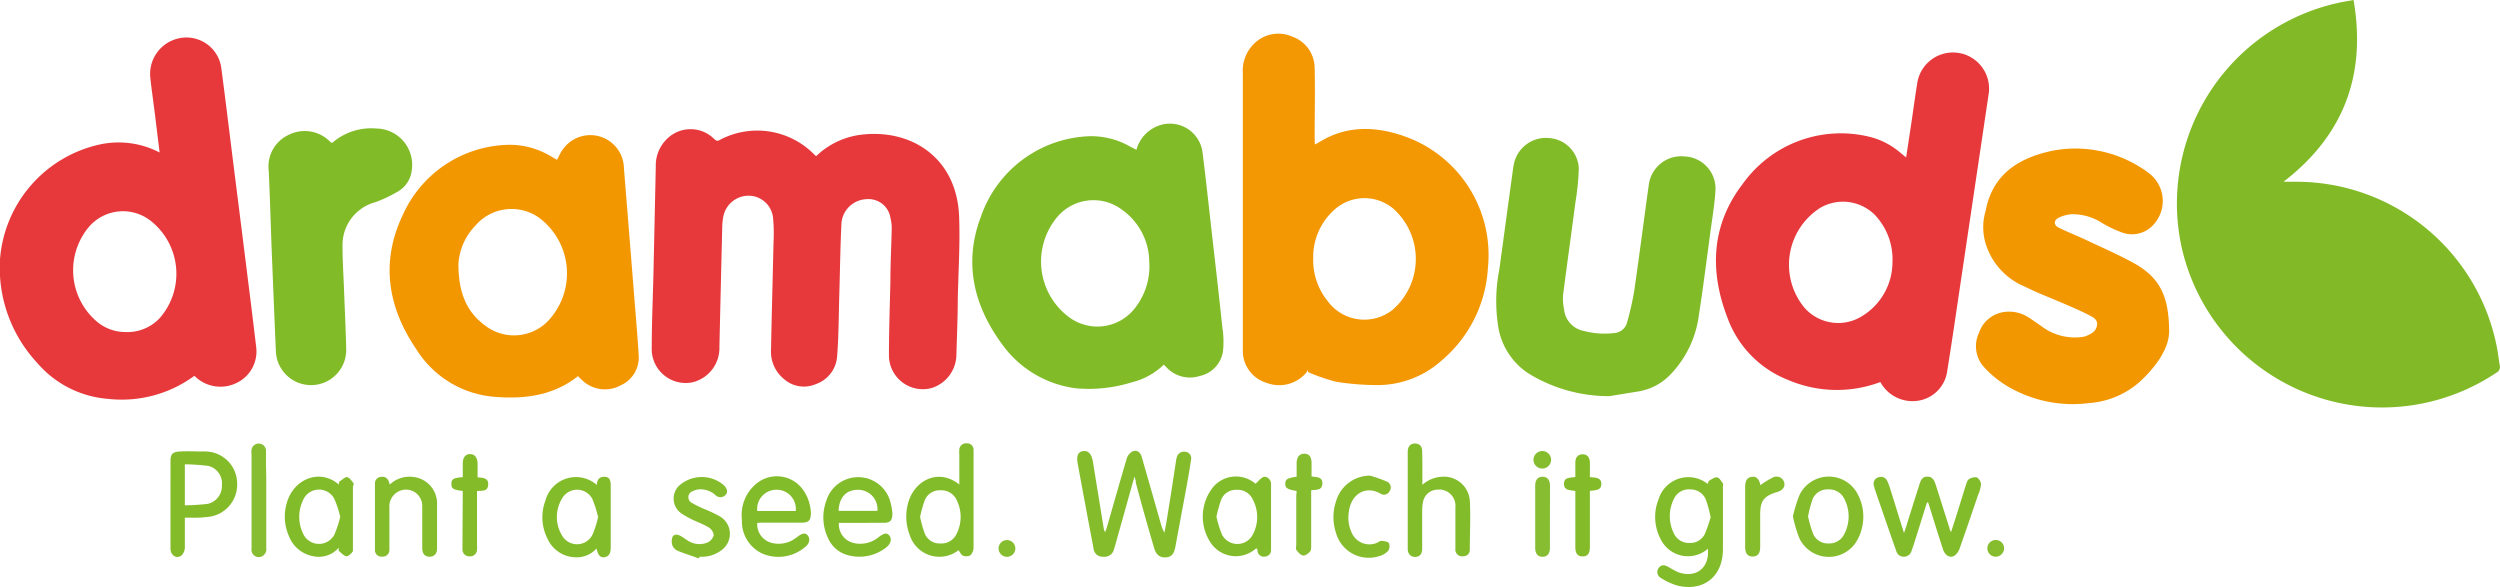 <svg id="aa538bb7-9119-4e97-970f-76ee7a0fa2f5" data-name="Layer 1" xmlns="http://www.w3.org/2000/svg" viewBox="0 0 259.69 60.95"><path d="M244.48,0c1.33,7.77-1,14.05-7.28,18.88h1.35A21.23,21.23,0,0,1,259.39,36.2c.11.59.17,1.19.28,1.78a.65.65,0,0,1-.35.73,21.34,21.34,0,0,1-32.68-12.93A21.34,21.34,0,0,1,243.26.22Z" style="fill:#81ba26"/><path d="M84.78,16.22A8.18,8.18,0,0,1,89.4,14c5.24-.66,10,2.37,10.23,8.5.11,2.85-.08,5.71-.14,8.57,0,1.91-.09,3.82-.14,5.72a3.68,3.68,0,0,1-2.58,3.52,3.52,3.52,0,0,1-4.43-3.37c0-2.56.09-5.12.15-7.68,0-1.86.1-3.71.14-5.56a4.64,4.64,0,0,0-.13-1.05A2.31,2.31,0,0,0,90,20.69a2.72,2.72,0,0,0-2.59,2.44c-.12,2.41-.15,4.83-.22,7.25-.07,2.21-.06,4.42-.23,6.61a3.3,3.3,0,0,1-2.24,2.92,3.12,3.12,0,0,1-3.32-.57,3.65,3.65,0,0,1-1.31-3c.07-3.73.18-7.45.26-11.18a16.45,16.45,0,0,0-.06-2.63,2.56,2.56,0,0,0-2.6-2.2,2.67,2.67,0,0,0-2.56,2.2,6.42,6.42,0,0,0-.11,1.16q-.15,6.17-.29,12.34a3.66,3.66,0,0,1-2.83,3.69,3.53,3.53,0,0,1-4.2-3.61c0-2.6.12-5.19.18-7.79l.24-11a3.85,3.85,0,0,1,1.63-3.28,3.47,3.47,0,0,1,4.39.35c.19.17.32.33.62.15a8.29,8.29,0,0,1,9.85,1.54S84.7,16.16,84.78,16.22Z" style="fill:#e7393c"/><path d="M136.58,15l.29-.13c2.91-1.88,6-1.79,9.11-.68a13.07,13.07,0,0,1,8.58,13.61,13.61,13.61,0,0,1-4.8,9.64A10,10,0,0,1,142.81,40a28.16,28.16,0,0,1-4-.34,19.9,19.9,0,0,1-2.92-1l-.06-.24a.9.9,0,0,1-.13.28,3.68,3.68,0,0,1-4.1,1.08,3.47,3.47,0,0,1-2.5-3.22c0-.21,0-.42,0-.64q0-14.16,0-28.33a3.91,3.91,0,0,1,1.18-3.06,3.55,3.55,0,0,1,3.94-.73A3.47,3.47,0,0,1,136.56,7c.06,2.44,0,4.87,0,7.31Zm-.17,11.83a6.77,6.77,0,0,0,1.48,4.42,4.73,4.73,0,0,0,6.76.94,7,7,0,0,0,.11-10.49,4.66,4.66,0,0,0-6.23.16A6.57,6.57,0,0,0,136.41,26.8Z" style="fill:#f39702"/><path d="M195.31,39.69a12.84,12.84,0,0,1-9.56-.22A10.94,10.94,0,0,1,179.44,33c-1.89-4.9-1.66-9.67,1.59-13.9a12.52,12.52,0,0,1,13-4.93,7.78,7.78,0,0,1,3.46,1.77l.51.41.52-3.41c.22-1.46.41-2.93.65-4.39a3.75,3.75,0,0,1,7.39,1.31l-2.73,18.36c-.51,3.42-1,6.83-1.55,10.25a3.6,3.6,0,0,1-2.89,3.13,3.8,3.8,0,0,1-4-1.8A.46.46,0,0,0,195.31,39.69Zm1.27-12.37a6.73,6.73,0,0,0-1.83-5,4.69,4.69,0,0,0-5.62-.76A7,7,0,0,0,187.47,32a4.67,4.67,0,0,0,6,.81A6.57,6.57,0,0,0,196.58,27.32Z" style="fill:#e7393c"/><path d="M16.58,15.84c-.17-1.4-.33-2.69-.49-4s-.34-2.48-.47-3.72a3.78,3.78,0,0,1,3.25-4.19A3.65,3.65,0,0,1,23,7.17c.48,3.61.91,7.24,1.37,10.86q.72,5.68,1.43,11.39c.28,2.2.55,4.41.81,6.61a3.62,3.62,0,0,1-1.94,3.7,3.8,3.8,0,0,1-4.26-.49l-.22-.2a12.75,12.75,0,0,1-9,2.39A10.76,10.76,0,0,1,3.87,37.7,14.51,14.51,0,0,1,0,26.93,13.25,13.25,0,0,1,10.4,15,9.23,9.23,0,0,1,16.58,15.84ZM13,34.49A4.59,4.59,0,0,0,16.63,33a7,7,0,0,0-1-10.08,4.66,4.66,0,0,0-6.36.61,7,7,0,0,0,.65,9.75A4.58,4.58,0,0,0,13,34.49Z" style="fill:#e7393c"/><path d="M57.86,16.6c.2-.37.34-.71.55-1a3.49,3.49,0,0,1,6.4,1.87q.51,6.23,1,12.45c.18,2.3.39,4.61.53,6.91A3.16,3.16,0,0,1,64.53,40a3.43,3.43,0,0,1-3.76-.25,6.68,6.68,0,0,1-.73-.68c-2.63,2.1-5.77,2.42-8.9,2.13a10.54,10.54,0,0,1-7.86-4.87c-3-4.38-3.78-9.1-1.44-14a12.31,12.31,0,0,1,10.73-7.28,8.3,8.3,0,0,1,4.61,1.16ZM47.62,27.42c0,3.08.9,5.12,3,6.56a4.92,4.92,0,0,0,6.23-.56,7.2,7.2,0,0,0-.77-10.74,4.94,4.94,0,0,0-6.7.76A6.29,6.29,0,0,0,47.62,27.42Z" style="fill:#f39701"/><path d="M118.05,15.56a3.68,3.68,0,0,1,2.21-2.47,3.41,3.41,0,0,1,4.65,2.72c.39,3.06.71,6.13,1.06,9.19s.69,6,1,9a9.32,9.32,0,0,1,.07,2.47,3.09,3.09,0,0,1-2.43,2.59,3.34,3.34,0,0,1-3.53-1l-.19-.18a7.29,7.29,0,0,1-3.35,1.84,14.93,14.93,0,0,1-5.82.61,11.17,11.17,0,0,1-7.59-4.52c-3-4.05-4.06-8.53-2.23-13.32a12.39,12.39,0,0,1,10.87-8.32,8.11,8.11,0,0,1,4.68,1.09Zm1.33,11.62a6.71,6.71,0,0,0-2.85-5.41,4.93,4.93,0,0,0-6.63.68A7.2,7.2,0,0,0,111,32.91a4.93,4.93,0,0,0,6.81-.8A7,7,0,0,0,119.38,27.18Z" style="fill:#81bb27"/><path d="M225.32,34.42c0,1.72-1.3,3.65-3.13,5.31A8.9,8.9,0,0,1,217,41.87a13.31,13.31,0,0,1-8.59-1.82,10.73,10.73,0,0,1-2.24-1.83,3.24,3.24,0,0,1-.6-3.65,3.21,3.21,0,0,1,2.69-2.17,3.68,3.68,0,0,1,2.44.56c.45.28.87.6,1.31.89A5.75,5.75,0,0,0,216.32,35a1.91,1.91,0,0,0,.41-.11c.51-.22,1-.46,1.1-1.1s-.47-.86-.88-1.08c-.78-.41-1.59-.75-2.4-1.1-1.41-.61-2.85-1.16-4.23-1.84a7.07,7.07,0,0,1-3.93-4.09,5.88,5.88,0,0,1-.11-3.84l0-.05c.78-3.84,3.59-5.44,7-6.15a12.69,12.69,0,0,1,9.06,1.74,7.64,7.64,0,0,1,.83.57,3.62,3.62,0,0,1,.67,5.22,3,3,0,0,1-3.36,1,12.21,12.21,0,0,1-2.11-1,5.73,5.73,0,0,0-3.15-.92,3.79,3.79,0,0,0-1.32.34c-.58.26-.61.78-.05,1.06,1,.49,2,.87,2.93,1.32,1.68.79,3.38,1.53,5,2.43C224.31,28.86,225.31,30.72,225.32,34.42Z" style="fill:#f39701"/><path d="M167.18,41.15a15.93,15.93,0,0,1-8.39-2.35,7.15,7.15,0,0,1-3.2-5.14,17,17,0,0,1,.15-5.64c.45-3.25.88-6.5,1.33-9.75.06-.43.11-.87.2-1.3A3.4,3.4,0,0,1,161,14.35a3.3,3.3,0,0,1,3,3.14,26.07,26.07,0,0,1-.35,3.52c-.42,3.21-.87,6.4-1.28,9.6a5.26,5.26,0,0,0,.1,1.53,2.52,2.52,0,0,0,2.08,2.24,8.27,8.27,0,0,0,3.09.22A1.48,1.48,0,0,0,169,33.54a29.84,29.84,0,0,0,.76-3.34c.53-3.67,1-7.35,1.51-11A3.4,3.4,0,0,1,175,16.25a3.35,3.35,0,0,1,3.2,3.43c-.08,1.5-.34,3-.54,4.47-.38,2.87-.75,5.74-1.19,8.6a10.88,10.88,0,0,1-2.92,6.12,5.94,5.94,0,0,1-3.3,1.78Z" style="fill:#81bb27"/><path d="M34.5,14.85a6.16,6.16,0,0,1,4.58-1.5,3.77,3.77,0,0,1,3.69,4.35,2.91,2.91,0,0,1-1.52,2.24A13.86,13.86,0,0,1,39,21a4.59,4.59,0,0,0-3.42,4.53c0,1.38.08,2.75.14,4.13.08,2.17.19,4.34.24,6.51a3.65,3.65,0,1,1-7.3.36c-.14-3.12-.26-6.24-.39-9.37s-.21-6.24-.35-9.37A3.62,3.62,0,0,1,30,14a3.7,3.7,0,0,1,4.35.78S34.42,14.8,34.5,14.85Z" style="fill:#81bb27"/><path d="M117.84,49.51c-.56,2-1.09,3.9-1.62,5.78-.17.59-.32,1.19-.51,1.78a1,1,0,0,1-1.12.76.94.94,0,0,1-1-.87q-.84-4.43-1.65-8.85c-.14-.81.07-1.19.58-1.25s.84.24,1,1.06q.56,3.45,1.12,6.9a1.07,1.07,0,0,0,.17.48c0-.15.11-.3.15-.46.69-2.4,1.37-4.81,2.08-7.21a1.3,1.3,0,0,1,.59-.73c.46-.22.86.07,1,.67q1,3.48,2,7a2.92,2.92,0,0,0,.33.76c.06-.34.13-.68.19-1q.52-3.18,1-6.38a2.7,2.7,0,0,1,.08-.41.78.78,0,0,1,.92-.61.67.67,0,0,1,.57.82c-.13.9-.29,1.81-.45,2.71-.39,2.12-.79,4.23-1.18,6.35-.14.75-.43,1.06-1,1.09s-1-.23-1.21-1q-1-3.39-1.9-6.77C118,49.92,117.93,49.79,117.84,49.51Z" style="fill:#84bc2b"/><path d="M177.41,57A3.15,3.15,0,0,1,172.5,56a4.94,4.94,0,0,1-.21-4.15,3.23,3.23,0,0,1,5.1-1.58c.06-.13.08-.3.17-.35.26-.15.58-.38.82-.33s.41.4.59.63c.05.07,0,.21,0,.31,0,2.17,0,4.35,0,6.52,0,2.83-2,4.41-4.68,3.79a6.64,6.64,0,0,1-1.76-.8A.7.7,0,0,1,172.3,59c.29-.41.68-.3,1-.11a11.26,11.26,0,0,0,1,.54C176.16,60.11,177.6,59,177.41,57Zm.28-3.29a12.68,12.68,0,0,0-.48-1.77,1.68,1.68,0,0,0-1.6-1.1,1.71,1.71,0,0,0-1.74,1,4,4,0,0,0,0,3.56,1.71,1.71,0,0,0,1.63,1,1.67,1.67,0,0,0,1.62-1A16.91,16.91,0,0,0,177.69,53.75Z" style="fill:#83bc2a"/><path d="M200.16,52.22l-1.41,4.48-.18.5a.82.82,0,0,1-.82.63.8.8,0,0,1-.78-.61c-.3-.84-.59-1.69-.89-2.54L194.81,51a5.15,5.15,0,0,1-.16-.56.68.68,0,0,1,.45-.85.72.72,0,0,1,.94.37,5.36,5.36,0,0,1,.3.79c.47,1.49.93,3,1.44,4.61.14-.4.24-.68.33-1,.41-1.31.82-2.62,1.24-3.93.14-.44.26-.92.86-.92s.75.49.9.95c.47,1.46.92,2.92,1.39,4.38,0,.12.08.23.16.45.25-.75.46-1.41.67-2.08.29-.92.57-1.85.86-2.77.08-.23.15-.53.32-.65a1.12,1.12,0,0,1,.84-.2.94.94,0,0,1,.43.73,3.56,3.56,0,0,1-.31,1.11c-.63,1.85-1.26,3.7-1.91,5.54a1.6,1.6,0,0,1-.49.72c-.44.33-1,.06-1.22-.58-.44-1.32-.85-2.65-1.27-4l-.3-.94Z" style="fill:#83bc2b"/><path d="M99.57,57.15a3.23,3.23,0,0,1-5.07-1.57,5.29,5.29,0,0,1-.21-3.17c.58-2.47,3.15-3.85,5.36-2.08,0-1.06,0-2.08,0-3.09a3.72,3.72,0,0,1,0-.58.71.71,0,0,1,.76-.61.67.67,0,0,1,.72.63c0,.1,0,.21,0,.32,0,3.3,0,6.6,0,9.9a1.11,1.11,0,0,1-.36.8.92.92,0,0,1-.78,0C99.82,57.61,99.71,57.34,99.57,57.15Zm-4-3.48a12.6,12.6,0,0,0,.5,1.78,1.67,1.67,0,0,0,1.65,1,1.72,1.72,0,0,0,1.65-1,3.93,3.93,0,0,0,0-3.52,1.73,1.73,0,0,0-1.64-1,1.67,1.67,0,0,0-1.68,1.06A12.48,12.48,0,0,0,95.58,53.67Z" style="fill:#83bc2a"/><path d="M19.2,53.77c0,1.11,0,2.12,0,3.12a1.17,1.17,0,0,1-.35.81c-.5.39-1.13,0-1.14-.7,0-1.65,0-3.31,0-5V47.9c0-.73.22-.95.94-1s1.7,0,2.55,0a3.33,3.33,0,0,1,3.43,3.24,3.37,3.37,0,0,1-3.22,3.57C20.69,53.81,20,53.77,19.2,53.77Zm0-1.28a23,23,0,0,0,2.38-.15,1.89,1.89,0,0,0,1.47-1.94,1.86,1.86,0,0,0-1.39-2,22.08,22.08,0,0,0-2.46-.17Z" style="fill:#83bb29"/><path d="M35.18,56.9a2.74,2.74,0,0,1-2.68.87A3.33,3.33,0,0,1,30,55.66a5,5,0,0,1-.21-3.41c.69-2.5,3.45-3.63,5.41-1.91,0-.14,0-.31.13-.37s.49-.43.71-.41.45.33.62.55,0,.3,0,.46v6.24c0,.14,0,.33,0,.42s-.41.54-.64.55-.5-.27-.72-.46S35.22,57.09,35.18,56.9Zm.16-3.21a10,10,0,0,0-.63-1.91,1.8,1.8,0,0,0-3.11-.06,4,4,0,0,0,0,3.93,1.81,1.81,0,0,0,3.12-.09A10.51,10.51,0,0,0,35.34,53.69Z" style="fill:#83bc2a"/><path d="M147.75,50.36a3.33,3.33,0,0,1,2.09-.84A2.69,2.69,0,0,1,152.68,52c.09,1.69,0,3.39,0,5.08,0,.47-.3.7-.76.71a.7.7,0,0,1-.74-.78c0-1.43,0-2.86,0-4.29a1.69,1.69,0,0,0-1.87-1.86,1.56,1.56,0,0,0-1.48,1.22,4.32,4.32,0,0,0-.1,1c0,1.31,0,2.61,0,3.92,0,.56-.26.84-.72.85s-.78-.29-.78-.86q0-5,0-10.06c0-.56.3-.88.78-.86s.72.3.72.85C147.76,48,147.75,49.15,147.75,50.36Z" style="fill:#83bc2a"/><path d="M62,50.38c0-.55.27-.87.8-.85s.64.34.64,1v6.35c0,.62-.21.93-.65,1s-.68-.22-.82-.91a2.75,2.75,0,0,1-2.18.92,3.26,3.26,0,0,1-2.9-1.9,4.9,4.9,0,0,1-.23-4A3.28,3.28,0,0,1,62,50.38Zm.11,3.27a10.39,10.39,0,0,0-.6-1.86,1.79,1.79,0,0,0-3.13,0,3.69,3.69,0,0,0,0,3.83,1.79,1.79,0,0,0,3.16-.07A10,10,0,0,0,62.14,53.65Z" style="fill:#83bc2a"/><path d="M130.42,50.25c.31-.27.52-.58.82-.7s.78.22.79.69q0,3.45,0,6.88a.65.65,0,0,1-.6.69.66.66,0,0,1-.8-.53c0-.09,0-.17-.06-.27s-.13,0-.15,0a3.13,3.13,0,0,1-4.61-.56,4.91,4.91,0,0,1,.24-5.9A3.12,3.12,0,0,1,130.42,50.25Zm-4.06,3.41a10.79,10.79,0,0,0,.58,1.88,1.8,1.8,0,0,0,3.19,0,3.86,3.86,0,0,0,0-3.66,1.72,1.72,0,0,0-1.67-1,1.65,1.65,0,0,0-1.6,1A14.82,14.82,0,0,0,126.36,53.66Z" style="fill:#83bc2a"/><path d="M78.66,54.32a2,2,0,0,0,1.57,2.09,2.94,2.94,0,0,0,2.37-.48l.22-.16c.55-.42.85-.45,1.1-.13s.18.83-.3,1.19a4.26,4.26,0,0,1-4.39.69A3.66,3.66,0,0,1,77.07,54a4.21,4.21,0,0,1,1.51-3.77A3.34,3.34,0,0,1,83.5,51a4.43,4.43,0,0,1,.73,2.29c0,.72-.19,1-.92,1H79Zm4-1.24a2,2,0,0,0-2.19-2.2,2,2,0,0,0-1.81,2.2Z" style="fill:#83bc2b"/><path d="M87.14,54.29a2,2,0,0,0,1.51,2.11,3,3,0,0,0,2.6-.59c.6-.46.88-.49,1.14-.17s.17.86-.38,1.26a4.49,4.49,0,0,1-3.76.81A3.12,3.12,0,0,1,86,55.87,5,5,0,0,1,85.84,52a3.46,3.46,0,0,1,6.69.31,6.1,6.1,0,0,1,.17,1c0,.72-.19,1-.91,1H87.14Zm0-1.22h4a2,2,0,0,0-2-2.19C87.92,50.86,87.16,51.65,87.11,53.07Z" style="fill:#83bc2b"/><path d="M186.24,53.64a14.54,14.54,0,0,1,.69-2.23,3.38,3.38,0,0,1,5.91-.31,5,5,0,0,1-.07,5.26,3.38,3.38,0,0,1-5.87-.48A14.21,14.21,0,0,1,186.24,53.64Zm1.57,0a13.07,13.07,0,0,0,.53,1.81,1.65,1.65,0,0,0,1.61,1,1.72,1.72,0,0,0,1.64-1,3.93,3.93,0,0,0,0-3.61,1.72,1.72,0,0,0-1.66-1,1.66,1.66,0,0,0-1.64,1A12.23,12.23,0,0,0,187.81,53.66Z" style="fill:#84bc2b"/><path d="M40.48,50.34a3,3,0,0,1,2.57-.78,2.77,2.77,0,0,1,2.35,2.85c0,1.52,0,3,0,4.56,0,.56-.31.87-.79.86s-.75-.32-.75-.9c0-1.46,0-2.93,0-4.39a1.69,1.69,0,0,0-2.56-1.44,1.76,1.76,0,0,0-.85,1.66c0,1.29,0,2.58,0,3.87,0,.15,0,.31,0,.47a.69.69,0,0,1-.75.72.67.67,0,0,1-.75-.71c0-2.28,0-4.55,0-6.83a.68.68,0,0,1,.67-.75C40.14,49.48,40.38,49.82,40.48,50.34Z" style="fill:#84bc2c"/><path d="M72.58,58c-.72-.26-1.46-.49-2.17-.78a1.06,1.06,0,0,1-.55-.53,1.32,1.32,0,0,1,0-.92c.17-.32.55-.26.85-.09s.47.31.71.46a2.21,2.21,0,0,0,2.08.21,1.2,1.2,0,0,0,.64-.74,1.08,1.08,0,0,0-.47-.79c-.49-.31-1-.5-1.57-.76a9.7,9.7,0,0,1-1.34-.74,1.88,1.88,0,0,1-.3-2.79,3.52,3.52,0,0,1,4.75-.11c.29.3.46.68.15,1a.72.72,0,0,1-1.05,0,2.34,2.34,0,0,0-1.7-.59,2,2,0,0,0-.7.21.66.66,0,0,0-.06,1.19,11.64,11.64,0,0,0,1.42.69,13.42,13.42,0,0,1,1.43.68A2.09,2.09,0,0,1,75,57.11a3.4,3.4,0,0,1-2.32.72Z" style="fill:#84bc2b"/><path d="M142.33,49.41A15.15,15.15,0,0,1,144,50a.67.67,0,0,1,.36,1,.66.66,0,0,1-1,.25c-1.59-.86-3,.16-3.23,1.81a3.74,3.74,0,0,0,.35,2.42,2,2,0,0,0,2.59.89c.14-.07.29-.2.43-.19s.66.06.77.23a.85.85,0,0,1-.07.8,1.85,1.85,0,0,1-.88.54,3.53,3.53,0,0,1-4.54-2.39,5.18,5.18,0,0,1,0-3.28A3.67,3.67,0,0,1,142.33,49.41Z" style="fill:#84bc2b"/><path d="M134.69,51c-1-.16-1.19-.32-1.18-.77s.24-.58,1.18-.71c0-.46,0-.93,0-1.39,0-.65.29-1,.8-1s.74.34.75.95v1.27a.63.63,0,0,0,0,.14c.48.09,1.19,0,1.12.8-.06.68-.65.56-1.16.64v5.75c0,.19,0,.44-.08.56s-.47.48-.71.47-.52-.28-.69-.5-.07-.41-.07-.62c0-1.69,0-3.38,0-5.08Z" style="fill:#86bd2f"/><path d="M48.07,51c-1-.12-1.19-.26-1.18-.75s.21-.6,1.18-.69V48.17c0-.62.26-1,.74-1s.78.31.8,1c0,.44,0,.88,0,1.32,0,0,0,0,0,.09.46.07,1.14,0,1.1.76s-.62.6-1.16.67v.56c0,1.67,0,3.35,0,5a3.17,3.17,0,0,1,0,.53.71.71,0,0,1-.78.69.7.7,0,0,1-.73-.74c0-.24,0-.49,0-.74Z" style="fill:#83bb29"/><path d="M163.64,51c-.51-.11-1.17,0-1.18-.73s.65-.63,1.18-.72c0-.52,0-1,0-1.53s.3-.83.76-.83.73.29.75.83,0,1,0,1.54c.55.06,1.19,0,1.19.71s-.65.64-1.19.72v5.87c0,.64-.24.94-.75.94s-.76-.3-.76-.92V51Z" style="fill:#83bb29"/><path d="M27.66,52c0,1.64,0,3.28,0,4.92a.84.84,0,0,1-.46.88A.76.76,0,0,1,26.13,57c0-.65,0-1.31,0-2V47.27a2.79,2.79,0,0,1,0-.58.76.76,0,0,1,1.5.05c0,.55,0,1.09,0,1.64C27.67,49.58,27.66,50.78,27.66,52Z" style="fill:#87be31"/><path d="M182.86,50.4a8.49,8.49,0,0,1,1.32-.81.82.82,0,0,1,1.15.51c.13.45-.13.82-.7,1-1.41.42-1.79.91-1.79,2.38,0,1.11,0,2.22,0,3.33,0,.7-.27,1-.79,1s-.77-.34-.77-1V50.6c0-.7.22-1,.69-1.07S182.75,49.77,182.86,50.4Z" style="fill:#85bd2d"/><path d="M161,53.69c0,1.07,0,2.15,0,3.22,0,.61-.28.93-.77.93s-.76-.32-.76-.94q0-3.23,0-6.45c0-.62.28-.93.77-.93s.76.32.77.94Z" style="fill:#87be31"/><path d="M159.29,47.76a.92.92,0,0,1,.92-.91.91.91,0,0,1,0,1.82A.91.91,0,0,1,159.29,47.76Z" style="fill:#86bd2f"/><path d="M104.6,56.1a.87.87,0,1,1-.87.87A.87.87,0,0,1,104.6,56.1Z" style="fill:#86bd2f"/><path d="M207.31,57.83a.87.87,0,1,1,.87-.88A.89.89,0,0,1,207.31,57.83Z" style="fill:#86bd2f"/></svg>
